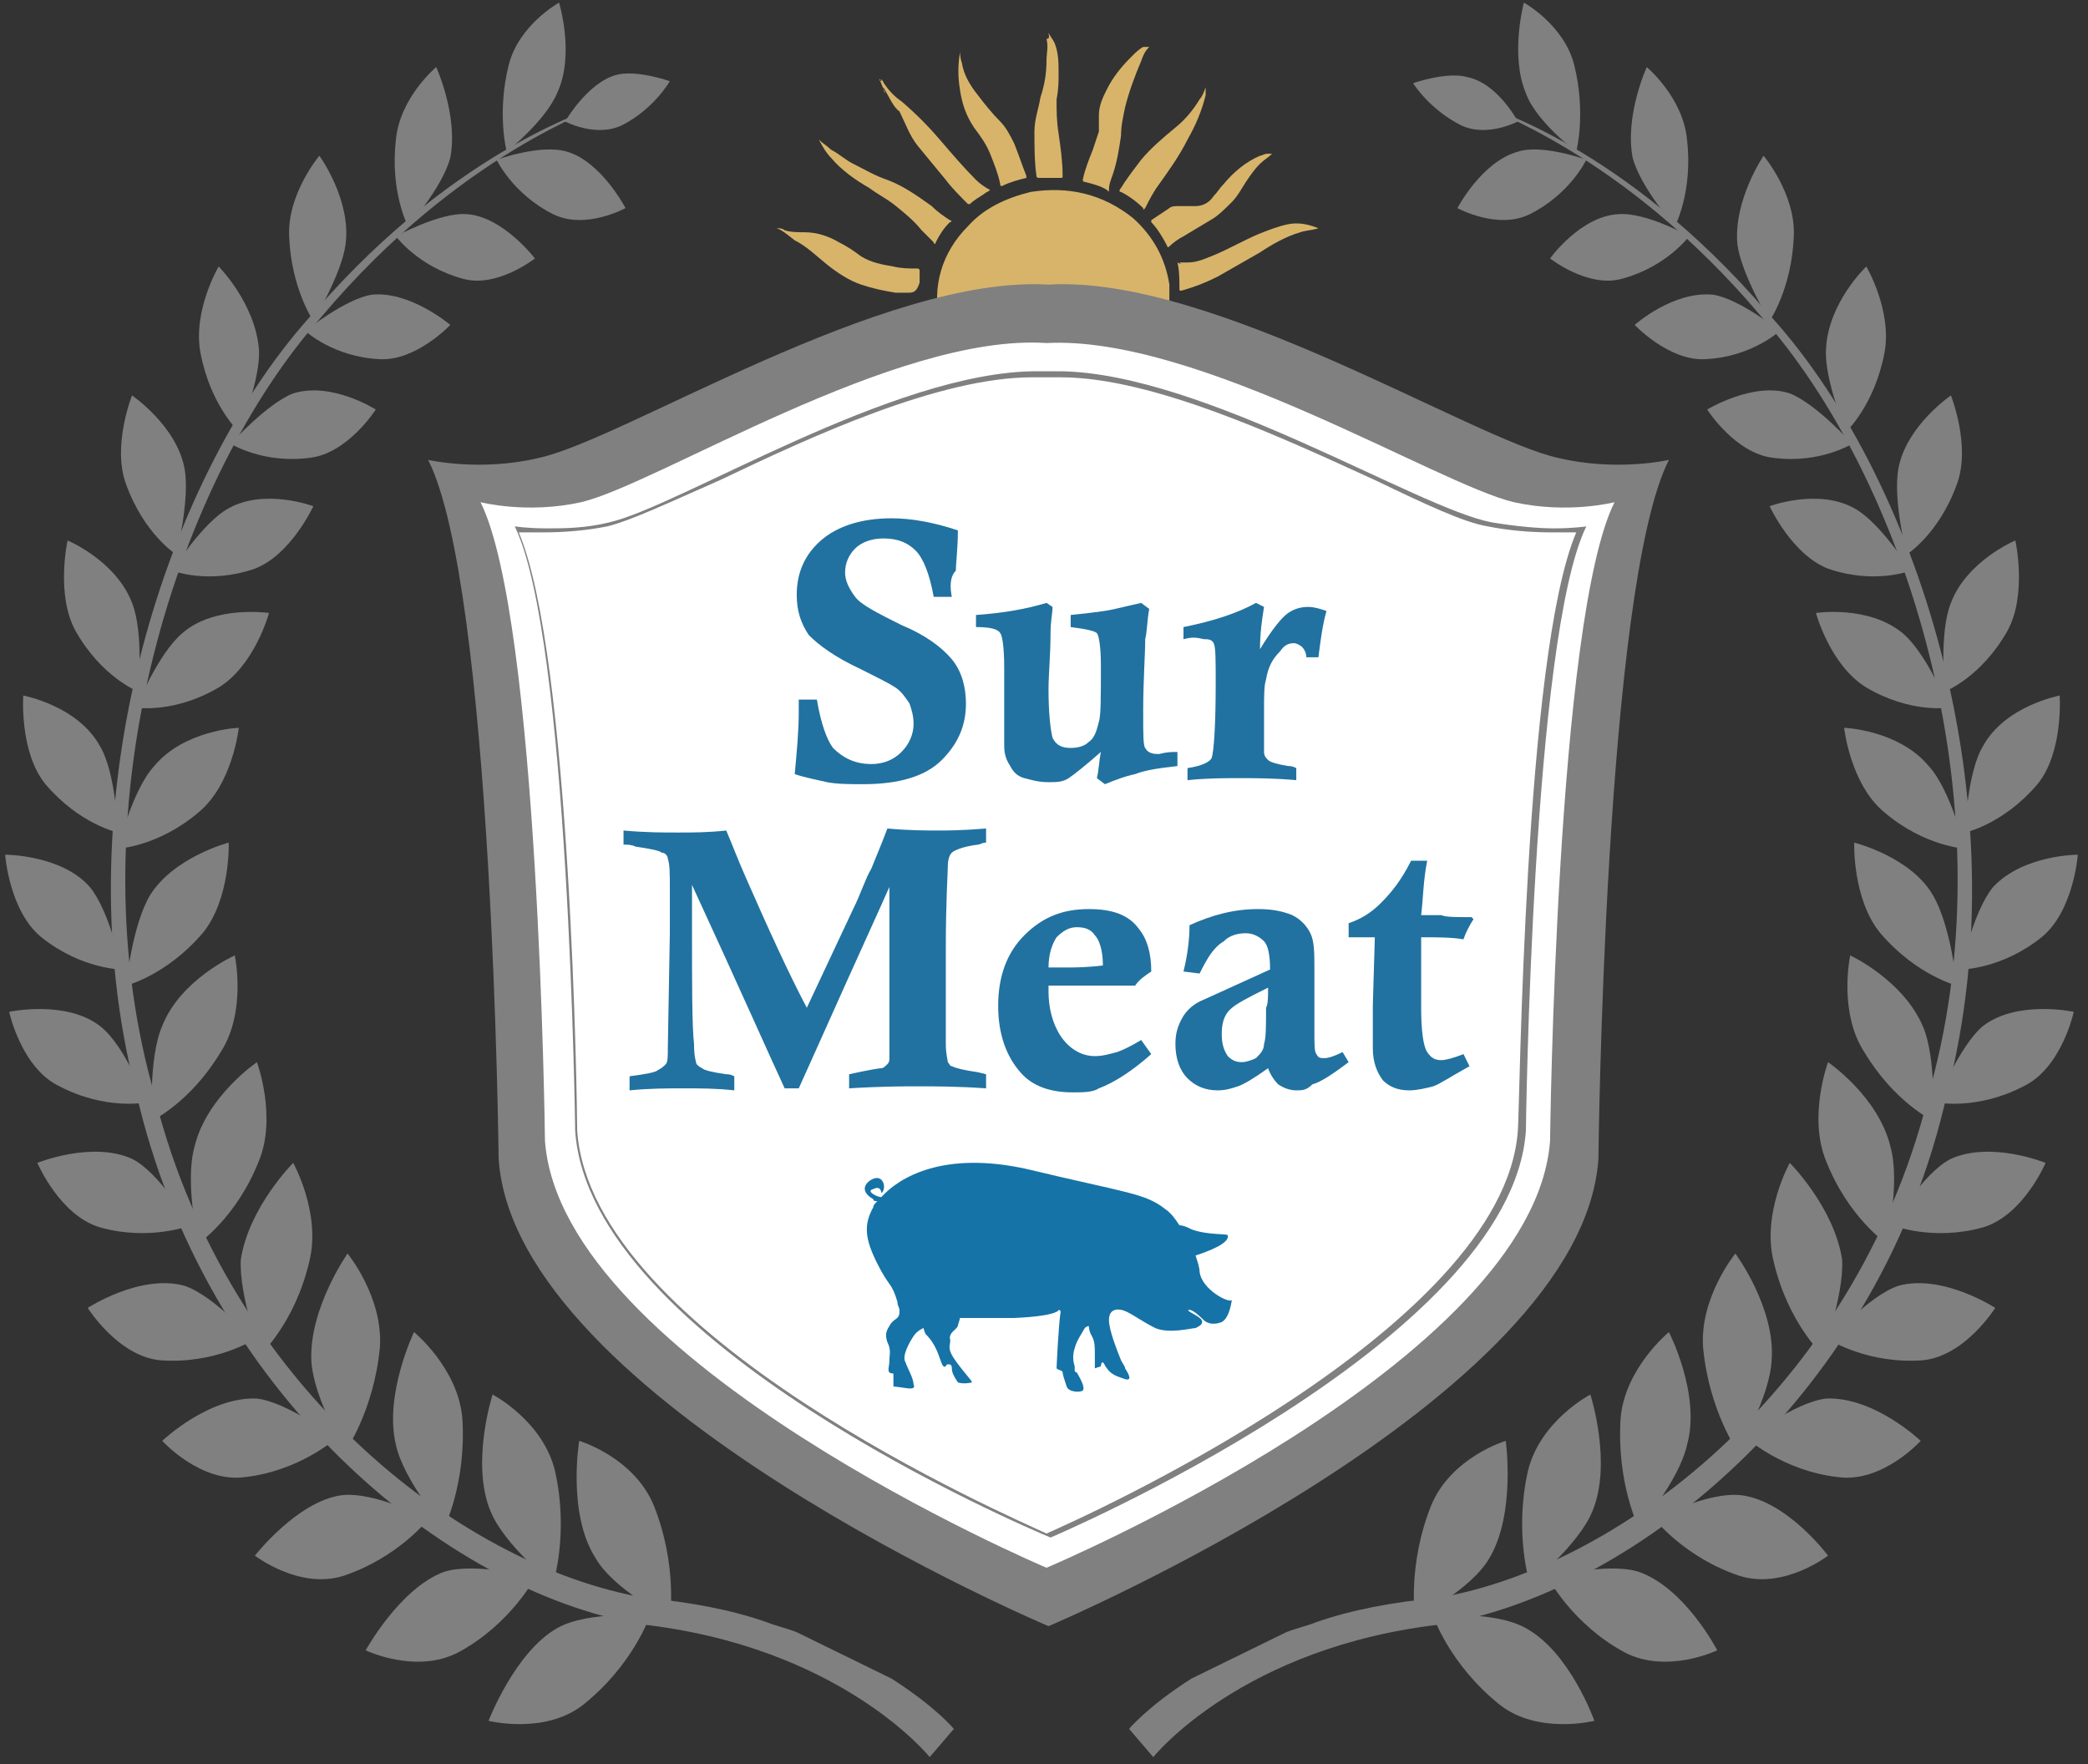 <svg width="200" height="169" viewBox="0 0 200 169" fill="none" xmlns="http://www.w3.org/2000/svg">
<rect x="0" y="0" width="200" height="169" fill="#333333" stroke="none"/>
<g clip-path="url(#clip0_650_970)">
<path d="M112.009 28.807C112.009 32.087 110.659 34.788 108.151 36.91C106.607 38.068 105.064 38.839 103.134 39.225C99.661 39.804 96.574 39.225 93.873 37.103C91.944 35.559 90.594 33.437 90.015 30.929C89.243 27.456 90.208 24.176 92.716 21.668C94.259 19.932 96.382 18.967 98.697 18.388C102.362 17.809 105.642 18.581 108.536 20.896C110.466 22.633 111.623 24.755 112.009 27.263C112.009 27.842 112.009 28.228 112.009 28.807Z" fill="#D7B46A"/>
<path d="M74.387 21.861C74.58 21.861 74.966 21.861 75.159 22.054C75.737 22.247 76.509 22.247 77.088 22.247C78.246 22.247 79.403 22.633 80.368 23.212C81.14 23.598 81.719 23.983 82.49 24.562C83.455 25.141 84.42 25.334 85.577 25.527C86.349 25.72 87.121 25.72 87.892 25.72C87.892 25.72 88.085 25.72 88.085 25.913C88.085 26.299 88.085 26.684 88.085 27.07C87.892 27.649 87.7 28.035 87.121 28.035C86.735 28.035 86.156 28.035 85.77 28.035C84.612 27.842 83.648 27.649 82.49 27.263C81.333 26.877 80.175 26.106 79.21 25.334C78.246 24.562 77.281 23.598 76.123 23.019C75.352 22.44 74.966 22.054 74.387 21.861Z" fill="#D7B46A"/>
<path d="M110.08 4.497C109.694 4.883 109.501 5.269 109.308 5.848C108.729 7.198 108.151 8.742 107.765 10.285C107.572 11.25 107.379 12.021 107.379 12.986C107.186 14.337 106.993 15.494 106.607 16.652C106.414 17.231 106.221 17.617 106.221 18.195C106.221 18.388 106.221 18.388 106.028 18.195C105.45 17.81 104.678 17.617 103.906 17.424C103.713 17.424 103.713 17.231 103.713 17.231C103.906 16.266 104.292 15.301 104.678 14.337C104.871 13.758 105.064 13.179 105.257 12.6C105.257 12.021 105.257 11.636 105.257 11.057C105.257 10.092 105.642 9.32 106.028 8.549C106.607 7.391 107.379 6.426 108.344 5.462C108.729 5.076 109.115 4.69 109.501 4.497C109.694 4.497 109.887 4.497 110.08 4.497Z" fill="#D7B46A"/>
<path d="M78.439 13.372C78.825 13.758 79.21 13.951 79.596 14.337C80.368 14.723 80.947 15.301 81.719 15.687C82.876 16.266 83.841 16.845 84.998 17.231C86.542 17.81 87.892 18.774 89.243 19.739C89.822 20.318 90.401 20.704 90.979 21.09C91.172 21.09 91.172 21.282 90.979 21.282C90.401 21.861 90.015 22.44 89.629 23.212C89.629 23.405 89.436 23.405 89.436 23.212C89.05 22.826 88.664 22.44 88.278 22.054C87.507 21.09 86.542 20.318 85.577 19.546C84.805 18.967 84.034 18.581 83.262 18.003C81.911 17.231 80.561 16.266 79.596 15.108C79.21 14.723 78.825 14.144 78.439 13.372Z" fill="#D7B46A"/>
<path d="M112.974 25.141C113.167 25.141 113.553 25.141 113.746 25.141C114.71 25.141 115.482 24.755 116.447 24.369C117.797 23.791 119.148 23.019 120.498 22.44C121.463 22.054 122.428 21.668 123.392 21.475C124.357 21.282 125.322 21.475 126.286 21.861C125.708 22.054 125.129 22.054 124.55 22.247C123.199 22.633 121.849 23.405 120.691 24.176C119.341 24.948 117.99 25.72 116.64 26.492C115.482 27.07 114.517 27.456 113.167 27.842C112.974 27.842 112.974 27.842 112.974 27.649C112.974 26.878 112.974 25.913 112.781 25.141C113.167 25.334 113.167 25.334 112.974 25.141Z" fill="#D7B46A"/>
<path d="M84.612 8.356C84.612 8.549 84.613 8.742 84.805 8.935C84.613 8.549 84.42 7.97 84.227 7.584C84.42 7.584 84.227 7.777 84.42 7.777C84.42 7.777 84.42 7.777 84.42 7.584C84.613 7.777 84.613 7.97 84.805 8.163C85.191 8.742 85.77 9.32 86.349 9.706C87.7 10.864 88.857 12.021 90.015 13.372C91.172 14.723 92.33 16.073 93.488 17.231C93.873 17.617 94.452 18.003 94.838 18.195C94.645 18.388 94.452 18.388 94.259 18.581C93.68 18.967 93.295 19.16 92.909 19.546C92.716 19.546 92.716 19.546 92.716 19.546C91.944 18.774 91.172 18.003 90.594 17.231C89.629 16.073 88.857 15.108 87.892 13.951C87.121 12.986 86.735 11.829 86.156 10.671C85.577 10.285 85.191 9.32 84.612 8.356Z" fill="#D7B46A"/>
<path d="M91.944 4.497C91.944 5.076 91.944 5.462 92.137 6.041C92.33 7.198 92.909 8.163 93.68 9.128C94.259 9.899 95.031 10.864 95.803 11.636C96.382 12.214 96.767 12.986 97.153 13.758C97.539 14.723 97.925 15.88 98.311 16.845V17.038C97.539 17.231 96.767 17.424 95.996 17.81C95.803 17.81 95.803 17.81 95.803 17.617C95.61 16.652 95.224 15.687 94.838 14.723C94.452 13.758 93.873 12.986 93.295 12.214C92.523 11.057 92.137 9.899 91.944 8.549C91.751 7.391 91.751 6.233 91.944 5.076C91.944 4.883 91.944 4.69 91.944 4.497Z" fill="#D7B46A"/>
<path d="M121.849 14.723C121.463 15.108 121.077 15.302 120.691 15.687C120.113 16.266 119.727 16.845 119.341 17.424C118.955 18.003 118.569 18.774 117.99 19.353C117.411 19.932 116.833 20.511 116.254 20.897C115.289 21.475 114.324 22.054 113.36 22.633C112.974 22.826 112.395 23.212 112.009 23.598C112.009 23.598 111.816 23.791 111.816 23.598C111.43 22.826 110.852 21.861 110.273 21.282V21.09C110.852 20.704 111.43 20.318 112.009 19.932C112.202 19.739 112.588 19.739 112.974 19.739C113.553 19.739 113.939 19.739 114.517 19.739C115.289 19.739 115.868 19.353 116.254 18.774C116.64 18.388 116.833 18.003 117.218 17.617C118.183 16.459 119.341 15.494 120.691 14.916C120.884 14.916 121.077 14.723 121.463 14.723C121.656 14.723 121.849 14.723 121.849 14.723Z" fill="#D7B46A"/>
<path d="M115.482 8.356C115.482 8.549 115.482 8.935 115.482 9.127C115.096 10.671 114.517 12.021 113.746 13.372C112.974 14.915 112.009 16.266 111.045 17.617C110.466 18.388 110.08 19.16 109.694 19.932C109.501 20.125 109.501 20.125 109.501 19.932C108.922 19.353 108.151 18.774 107.379 18.388C107.186 18.388 107.186 18.195 107.379 18.003C107.958 17.038 108.729 16.073 109.308 15.301C110.273 14.144 111.43 13.179 112.588 12.214C113.553 11.443 114.324 10.478 114.903 9.513C115.096 9.32 115.289 8.935 115.482 8.356Z" fill="#D7B46A"/>
<path d="M100.433 3.146C100.626 3.532 100.819 3.725 101.012 4.111C101.398 5.076 101.398 6.041 101.398 7.005C101.398 7.777 101.398 8.549 101.205 9.513C101.205 10.671 101.205 11.636 101.398 12.793C101.591 14.144 101.784 15.494 101.784 16.845C101.784 17.038 101.784 17.038 101.591 17.038C100.819 17.038 100.24 17.038 99.469 17.038C99.469 17.038 99.276 17.038 99.276 16.845C99.083 15.494 99.083 13.951 99.083 12.6C99.083 11.443 99.469 10.478 99.662 9.32C100.047 8.163 100.24 7.005 100.24 5.848C100.24 5.076 100.433 4.497 100.24 3.725C100.626 3.725 100.433 3.339 100.433 3.146Z" fill="#D7B46A"/>
<path d="M149.246 43.856C141.142 42.119 116.061 26.299 100.433 27.263C84.613 26.299 59.724 42.119 51.621 43.856C46.026 45.206 41.009 44.049 41.009 44.049C47.183 56.203 47.762 110.997 47.762 110.997C49.306 134.149 100.433 155.758 100.433 155.758C100.433 155.758 151.561 134.149 153.104 110.997C153.104 110.997 153.683 56.203 159.857 44.049C159.857 44.049 154.841 45.206 149.246 43.856Z" fill="#808080"/>
<path d="M145.001 48.1C137.67 46.364 114.71 32.087 100.24 32.858C85.77 31.894 63.004 46.364 55.672 48.1C50.463 49.258 46.026 48.1 46.026 48.1C51.621 59.291 52.199 109.261 52.199 109.261C53.743 130.483 100.24 150.163 100.24 150.163C100.24 150.163 146.93 130.483 148.474 109.261C148.474 109.261 149.053 59.291 154.648 48.1C154.648 48.1 150.21 49.258 145.001 48.1Z" fill="white"/>
<path d="M101.591 36.138C110.466 36.138 122.814 41.926 131.689 45.978C136.512 48.293 140.178 50.03 142.493 50.416C144.422 50.801 146.545 50.994 148.667 50.994C149.632 50.994 150.403 50.994 150.982 50.994C145.966 62.763 145.58 106.367 145.387 108.296C144.036 127.397 103.327 145.532 100.24 146.883C96.96 145.34 56.637 127.975 55.286 108.296C55.286 106.367 54.708 62.763 49.691 50.994C50.27 50.994 51.042 50.994 52.007 50.994C54.129 50.994 56.251 50.801 58.18 50.416C60.496 49.837 64.161 48.1 68.985 45.978C77.86 41.733 90.015 36.138 98.89 36.138C99.276 36.138 99.661 36.138 100.047 36.138C100.819 36.138 101.205 36.138 101.591 36.138ZM101.591 35.56C101.205 35.56 100.819 35.56 100.433 35.56C100.047 35.56 99.661 35.56 99.276 35.56C85.577 35.56 65.126 48.486 58.373 50.03C56.058 50.608 53.936 50.608 52.392 50.608C50.463 50.608 49.305 50.416 49.305 50.416C54.515 61.027 55.093 108.296 55.093 108.296C56.444 128.554 98.311 146.304 100.626 147.269C100.626 147.269 144.808 128.554 146.159 108.296C146.159 108.296 146.738 61.027 151.947 50.416C151.947 50.416 150.789 50.608 148.86 50.608C147.316 50.608 145.194 50.416 142.879 50.03C135.74 48.679 115.289 35.752 101.591 35.56Z" fill="#808080"/>
<path d="M59.724 80.899V79.549C61.846 79.742 63.583 79.742 64.933 79.742C66.284 79.742 67.827 79.742 69.564 79.549C70.142 80.899 70.721 82.443 71.493 84.179C73.615 89.002 75.544 93.247 77.281 96.527L81.718 87.073C82.49 85.53 82.876 84.179 83.455 83.214C83.841 82.25 84.419 80.899 84.998 79.356C87.121 79.549 88.857 79.549 89.822 79.549C90.594 79.549 92.137 79.549 94.452 79.356V80.706C94.066 80.706 93.873 80.899 93.68 80.899C92.137 81.092 91.365 81.478 91.172 81.671C90.979 81.864 90.786 82.25 90.786 83.022C90.786 83.6 90.594 86.301 90.594 90.932C90.594 96.72 90.594 99.807 90.594 100C90.594 100.964 90.786 101.543 90.786 101.736C90.979 101.929 90.979 102.122 91.172 102.122C91.558 102.315 92.33 102.508 93.68 102.701L94.452 102.894V104.244C91.751 104.051 89.436 104.051 88.085 104.051C86.542 104.051 84.419 104.051 81.333 104.244V102.894C83.069 102.508 84.227 102.315 84.419 102.315C84.612 102.315 84.805 102.122 84.998 101.929C85.191 101.736 85.191 101.543 85.191 101.35C85.191 101.157 85.191 99.807 85.191 97.877C85.191 93.247 85.191 89.774 85.191 87.266C85.191 87.073 85.191 86.301 85.191 84.951C84.612 86.301 82.297 91.318 78.246 100.386L76.509 104.244H75.159C73.808 101.35 70.914 94.79 66.284 84.758C66.284 86.301 66.284 87.652 66.284 88.617C66.284 94.405 66.284 98.263 66.477 100C66.477 101.157 66.669 101.736 66.669 101.736C66.669 101.929 66.862 102.122 67.248 102.315C67.441 102.508 68.213 102.701 69.564 102.894C69.757 102.894 69.949 102.894 70.335 103.087V104.437C68.599 104.244 67.055 104.244 65.512 104.244C63.968 104.244 62.232 104.244 60.303 104.437V103.087C61.846 102.894 62.811 102.701 63.004 102.508C63.39 102.315 63.583 102.122 63.776 101.929C63.968 101.736 63.968 101.157 63.968 100.386L64.161 89.388C64.161 87.459 64.161 86.108 64.161 85.144C64.161 83.6 64.161 82.829 63.968 82.25C63.968 82.057 63.776 81.671 63.39 81.671C63.197 81.478 62.232 81.285 60.882 81.092C60.496 80.899 60.11 80.899 59.724 80.899Z" fill="#2172A0"/>
<path d="M109.308 99.614L110.273 100.965C108.537 102.508 106.8 103.666 105.257 104.244C104.678 104.63 103.713 104.63 102.748 104.63C100.626 104.63 98.89 104.052 97.732 102.701C96.382 101.157 95.61 99.035 95.61 96.334C95.61 93.633 96.382 91.318 98.118 89.581C99.854 87.845 101.784 87.073 104.292 87.073C106.607 87.073 108.151 87.652 109.115 89.003C109.887 89.967 110.273 91.318 110.273 93.054C109.694 93.44 109.115 93.826 108.729 94.405C107.572 94.405 106.221 94.405 105.064 94.405C103.327 94.405 101.977 94.405 100.433 94.405C100.433 94.598 100.433 94.791 100.433 94.984C100.433 96.527 100.819 98.07 101.591 99.228C102.363 100.386 103.52 101.157 104.871 101.157C105.642 101.157 106.221 100.965 106.993 100.772C107.572 100.579 108.344 100.193 109.308 99.614ZM100.433 92.668C101.012 92.668 101.591 92.668 101.977 92.668C102.941 92.668 104.099 92.668 105.642 92.475C105.642 90.932 105.257 89.967 104.871 89.581C104.485 89.003 103.906 88.81 103.134 88.81C102.363 88.81 101.784 89.195 101.205 89.774C100.819 90.353 100.433 91.318 100.433 92.668Z" fill="#2172A0"/>
<path d="M114.903 93.247L113.36 93.054C113.746 91.511 113.939 89.967 113.939 88.617C116.061 87.652 118.183 87.073 120.498 87.073C121.849 87.073 122.814 87.266 123.778 87.652C124.55 88.038 125.129 88.617 125.515 89.388C125.901 90.16 125.901 91.318 125.901 92.861V98.842C125.901 100 125.901 100.772 126.094 100.965C126.287 101.35 126.479 101.35 126.865 101.35C127.251 101.35 127.83 101.157 128.602 100.772L129.181 101.736C127.637 102.894 126.479 103.666 125.708 103.859C125.129 104.437 124.743 104.437 124.164 104.437C123.585 104.437 123.007 104.244 122.428 103.859C122.042 103.473 121.656 102.894 121.463 102.315C120.113 103.28 119.148 103.859 118.569 104.052C117.99 104.244 117.412 104.437 116.64 104.437C115.482 104.437 114.517 104.052 113.746 103.28C112.974 102.508 112.588 101.35 112.588 100C112.588 99.035 112.781 98.263 113.36 97.299C113.746 96.72 114.325 96.141 115.289 95.755L121.656 92.861C121.656 91.511 121.463 90.546 121.077 90.16C120.691 89.774 120.113 89.388 119.341 89.388C118.569 89.388 117.797 89.581 117.219 90.16C116.254 90.739 115.675 91.704 114.903 93.247ZM121.463 94.598C119.534 95.562 118.376 96.141 117.797 96.72C117.219 97.299 117.026 98.07 117.026 99.035C117.026 100 117.219 100.579 117.604 101.157C117.99 101.543 118.376 101.736 118.955 101.736C119.341 101.736 119.92 101.543 120.306 101.35C120.691 100.965 121.077 100.579 121.077 100C121.27 99.421 121.27 98.263 121.27 96.527C121.463 96.141 121.463 95.562 121.463 94.598Z" fill="#2172A0"/>
<path d="M140.949 87.845L141.142 88.038C140.757 88.617 140.371 89.388 140.178 89.967C139.02 89.774 137.67 89.774 136.126 89.774V91.896V94.212V96.527C136.126 98.649 136.319 100.193 136.705 100.771C137.091 101.35 137.477 101.543 138.055 101.543C138.441 101.543 139.213 101.35 140.178 100.964L140.757 102.122C139.02 103.087 137.863 103.858 137.284 104.051C136.512 104.244 135.74 104.437 134.968 104.437C133.811 104.437 133.039 104.051 132.46 103.473C131.882 102.701 131.496 101.736 131.496 100.386V96.334L131.689 89.774H130.338C130.145 89.774 129.759 89.774 129.18 89.774V88.424C130.338 88.038 131.303 87.459 132.267 86.494C133.232 85.53 134.197 84.372 135.161 82.443H136.705C136.319 84.372 136.319 86.108 136.126 87.652C137.091 87.652 137.67 87.652 138.055 87.652C138.441 87.845 139.406 87.845 140.949 87.845Z" fill="#2172A0"/>
<path d="M91.172 57.168H89.436C89.05 55.046 88.471 53.502 87.7 52.731C86.928 51.959 85.963 51.573 84.612 51.573C83.455 51.573 82.49 51.959 81.912 52.538C81.333 53.117 80.947 53.888 80.947 54.853C80.947 55.625 81.333 56.397 81.912 57.168C82.49 57.94 84.034 58.712 86.349 59.869C88.664 60.834 90.208 61.992 91.172 63.149C92.137 64.307 92.523 65.85 92.523 67.394C92.523 69.516 91.751 71.252 90.208 72.796C88.664 74.34 86.156 75.111 82.683 75.111C81.526 75.111 80.175 75.111 79.21 74.918C78.439 74.725 77.281 74.532 76.123 74.147C76.316 72.024 76.509 70.095 76.509 68.166V67.008H78.246C78.632 69.323 79.21 70.867 79.789 71.638C80.754 72.603 81.912 73.182 83.455 73.182C84.612 73.182 85.577 72.796 86.349 72.024C87.121 71.252 87.507 70.288 87.507 69.323C87.507 68.551 87.314 67.973 87.121 67.394C86.735 66.815 86.349 66.236 85.77 65.85C85.191 65.465 84.034 64.886 82.49 64.114C79.982 62.956 78.439 61.799 77.474 60.834C76.702 59.676 76.316 58.519 76.316 56.975C76.316 54.853 77.088 53.117 78.632 51.766C80.175 50.416 82.49 49.644 85.384 49.644C87.314 49.644 89.436 50.03 91.751 50.801C91.751 52.538 91.558 53.888 91.558 54.66C90.979 55.239 90.979 56.204 91.172 57.168Z" fill="#2172A0"/>
<path d="M112.781 72.024V73.375C111.045 73.568 109.694 73.761 108.729 74.147C107.765 74.34 106.8 74.725 105.835 75.111L105.064 74.532C105.257 73.761 105.257 72.989 105.45 72.024C103.906 73.375 102.941 74.147 102.363 74.532C101.784 74.918 101.205 74.918 100.433 74.918C99.469 74.918 98.89 74.725 98.118 74.532C97.346 74.34 96.96 73.761 96.767 73.375C96.382 72.796 96.189 72.217 96.189 71.445C96.189 70.867 96.189 69.709 96.189 67.394V63.921C96.189 61.992 95.996 60.834 95.803 60.641C95.61 60.255 94.838 60.062 93.487 60.062V58.905C96.189 58.712 98.311 58.326 100.24 57.747L100.819 58.133C100.819 58.712 100.626 59.483 100.626 60.641C100.626 62.763 100.433 64.5 100.433 66.043C100.433 68.359 100.626 69.902 100.819 70.674C101.205 71.445 101.784 71.638 102.555 71.638C103.327 71.638 103.906 71.445 104.292 71.06C104.871 70.674 105.064 69.902 105.257 69.13C105.45 68.551 105.45 66.815 105.45 63.728C105.45 61.992 105.257 60.834 105.064 60.641C104.871 60.448 104.099 60.255 102.555 60.062V58.905C104.485 58.712 106.028 58.519 106.8 58.326C107.572 58.133 108.536 57.94 109.308 57.747L110.08 58.326C109.887 59.291 109.887 60.448 109.694 61.22C109.694 62.763 109.501 65.079 109.501 68.166C109.501 70.288 109.501 71.445 109.694 71.638C109.887 72.024 110.273 72.217 110.852 72.217H111.045C111.816 72.024 112.202 72.024 112.781 72.024Z" fill="#2172A0"/>
<path d="M113.36 61.22V60.062C116.254 59.483 118.569 58.712 120.306 57.747L121.077 58.133C120.884 59.291 120.691 60.641 120.691 62.185C121.849 60.255 122.814 59.098 123.392 58.712C123.971 58.326 124.55 58.133 125.322 58.133C125.901 58.133 126.479 58.326 127.058 58.519C126.672 59.869 126.479 61.413 126.286 62.956H125.129C125.129 62.57 124.936 62.185 124.743 61.992C124.55 61.799 124.164 61.606 123.971 61.606C123.392 61.606 123.007 61.799 122.621 62.377C121.849 63.149 121.463 63.921 121.27 65.079C121.077 65.657 121.077 66.622 121.077 67.973C121.077 70.288 121.077 71.638 121.077 72.024C121.077 72.41 121.27 72.603 121.463 72.796C121.656 72.989 122.235 73.182 123.392 73.375C123.585 73.375 123.778 73.375 124.164 73.568V74.725C122.042 74.532 120.113 74.532 118.762 74.532C117.219 74.532 115.675 74.532 113.746 74.725V73.568C115.096 73.375 115.868 72.989 116.061 72.603C116.254 72.024 116.447 69.709 116.447 65.465C116.447 63.149 116.447 61.992 116.254 61.606C116.061 61.22 115.675 61.22 115.289 61.22C114.517 61.027 114.132 61.027 113.36 61.22Z" fill="#2172A0"/>
<path d="M110.466 168.299C110.466 168.299 118.955 157.687 138.248 155.565C156.963 152.285 180.115 133.377 186.482 104.823C193.814 76.462 183.395 45.206 169.311 29.964C155.42 13.758 142.107 10.285 142.3 10.092C141.914 10.478 155.227 14.337 168.732 30.35C182.431 45.785 192.463 76.655 184.939 104.051C178.379 132.027 155.806 149.97 137.67 153.057C133.425 153.443 129.373 154.214 126.094 155.372C125.129 155.758 124.164 155.951 123.2 156.337L114.132 160.774C109.887 163.475 108.151 165.598 108.151 165.598L110.466 168.299Z" fill="#808080"/>
<path d="M144.229 138.008C144.229 138.008 139.02 139.552 137.091 144.182C134.776 149.97 135.547 154.986 135.547 154.986C135.547 154.986 140.949 152.285 142.686 149.198C145.194 144.954 144.229 138.008 144.229 138.008Z" fill="#808080"/>
<path d="M152.718 164.826C152.718 164.826 147.316 166.176 143.651 163.282C138.827 159.424 137.284 154.793 137.284 154.793C137.284 154.793 143.072 154.214 146.159 155.951C150.403 158.266 152.718 164.826 152.718 164.826Z" fill="#808080"/>
<path d="M152.333 133.571C152.333 133.571 147.509 136.079 146.352 140.902C145.001 146.883 146.545 151.706 146.545 151.706C146.545 151.706 151.175 148.041 152.526 144.761C154.455 140.13 152.333 133.571 152.333 133.571Z" fill="#808080"/>
<path d="M164.488 158.073C164.488 158.073 159.664 160.388 155.613 158.266C150.596 155.565 148.281 151.127 148.281 151.127C148.281 151.127 153.876 149.584 156.963 150.549C161.401 152.092 164.488 158.073 164.488 158.073Z" fill="#808080"/>
<path d="M159.857 127.589C159.857 127.589 155.613 131.062 155.227 135.886C154.841 142.059 156.963 146.304 156.963 146.304C156.963 146.304 160.822 141.867 161.594 138.394C162.944 133.57 159.857 127.589 159.857 127.589Z" fill="#808080"/>
<path d="M175.099 149.005C175.099 149.005 170.854 152.285 166.61 150.935C161.401 149.198 158.507 145.532 158.507 145.532C158.507 145.532 163.523 142.831 166.803 143.217C171.24 143.796 175.099 149.005 175.099 149.005Z" fill="#808080"/>
<path d="M166.224 120.065C166.224 120.065 162.751 124.31 163.137 129.133C163.716 135.114 166.417 138.973 166.417 138.973C166.417 138.973 169.504 133.956 169.697 130.29C170.083 125.274 166.224 120.065 166.224 120.065Z" fill="#808080"/>
<path d="M183.974 138.008C183.974 138.008 180.308 142.06 176.064 141.481C170.854 140.902 167.382 137.815 167.382 137.815C167.382 137.815 171.819 134.342 174.906 133.956C179.536 133.763 183.974 138.008 183.974 138.008Z" fill="#808080"/>
<path d="M171.433 111.383C171.433 111.383 168.732 116.206 169.89 120.837C171.24 126.625 174.52 129.712 174.52 129.712C174.52 129.712 176.642 124.117 176.449 120.644C175.678 115.627 171.433 111.383 171.433 111.383Z" fill="#808080"/>
<path d="M191.113 125.274C191.113 125.274 188.219 129.905 184.167 130.291C178.958 130.676 175.292 128.361 175.292 128.361C175.292 128.361 178.958 124.117 181.852 123.152C186.096 121.994 191.113 125.274 191.113 125.274Z" fill="#808080"/>
<path d="M175.099 101.736C175.099 101.736 173.17 106.945 174.906 111.19C177.028 116.592 180.694 119.1 180.694 119.1C180.694 119.1 182.045 113.312 181.08 109.839C179.922 105.016 175.099 101.736 175.099 101.736Z" fill="#808080"/>
<path d="M195.936 111.383C195.936 111.383 193.814 116.399 189.955 117.557C185.132 118.907 181.273 117.364 181.273 117.364C181.273 117.364 184.167 112.348 186.868 110.997C190.727 109.261 195.936 111.383 195.936 111.383Z" fill="#808080"/>
<path d="M177.221 91.511C177.221 91.511 176.064 96.913 178.572 100.772C181.466 105.595 185.132 107.331 185.132 107.331C185.132 107.331 185.517 101.35 184.167 98.263C182.238 93.826 177.221 91.511 177.221 91.511Z" fill="#808080"/>
<path d="M198.637 96.913C198.637 96.913 197.479 102.315 193.814 104.051C189.376 106.367 185.517 105.595 185.517 105.595C185.517 105.595 187.64 100.193 189.955 98.263C193.235 95.755 198.637 96.913 198.637 96.913Z" fill="#808080"/>
<path d="M177.607 80.706C177.607 80.706 177.414 86.109 180.115 89.388C183.588 93.44 187.447 94.405 187.447 94.405C187.447 94.405 186.868 88.617 185.132 85.723C183.009 82.057 177.607 80.706 177.607 80.706Z" fill="#808080"/>
<path d="M199.023 81.864C199.023 81.864 198.637 87.266 195.55 89.774C191.691 92.861 187.833 92.861 187.833 92.861C187.833 92.861 188.99 87.266 190.92 84.951C193.814 81.864 199.023 81.864 199.023 81.864Z" fill="#808080"/>
<path d="M176.642 69.709C176.642 69.709 177.221 75.111 180.501 77.812C184.36 81.092 188.219 81.285 188.219 81.285C188.219 81.285 186.868 75.69 184.746 73.375C181.852 69.902 176.642 69.709 176.642 69.709Z" fill="#808080"/>
<path d="M197.286 66.622C197.286 66.622 197.672 72.024 195.164 75.111C191.884 78.97 188.219 79.742 188.219 79.742C188.219 79.742 188.411 73.954 189.955 71.445C192.077 67.587 197.286 66.622 197.286 66.622Z" fill="#808080"/>
<path d="M173.941 58.712C173.941 58.712 175.292 63.728 178.765 65.85C183.009 68.358 186.675 67.78 186.675 67.78C186.675 67.78 184.553 62.57 182.238 60.641C178.958 57.94 173.941 58.712 173.941 58.712Z" fill="#808080"/>
<path d="M193.042 51.766C193.042 51.766 194.2 56.975 192.27 60.448C189.762 64.886 186.289 66.236 186.289 66.236C186.289 66.236 185.71 60.641 186.868 57.747C188.412 53.696 193.042 51.766 193.042 51.766Z" fill="#808080"/>
<path d="M169.504 48.486C169.504 48.486 171.626 53.117 175.099 54.467C179.537 56.011 183.009 54.66 183.009 54.66C183.009 54.66 180.115 50.03 177.607 48.679C174.134 46.75 169.504 48.486 169.504 48.486Z" fill="#808080"/>
<path d="M186.868 37.875C186.868 37.875 188.797 42.698 187.447 46.364C185.71 51.187 182.623 53.117 182.623 53.117C182.623 53.117 181.273 47.714 181.852 44.82C182.623 40.769 186.868 37.875 186.868 37.875Z" fill="#808080"/>
<path d="M163.523 39.225C163.523 39.225 166.224 43.47 169.89 43.856C174.327 44.434 177.414 42.505 177.414 42.505C177.414 42.505 173.941 38.646 171.433 37.682C167.96 36.524 163.523 39.225 163.523 39.225Z" fill="#808080"/>
<path d="M178.765 25.527C178.765 25.527 181.273 29.771 180.501 33.823C179.537 38.839 176.835 41.347 176.835 41.347C176.835 41.347 174.713 36.331 174.906 33.437C175.099 29 178.765 25.527 178.765 25.527Z" fill="#808080"/>
<path d="M156.577 31.122C156.577 31.122 159.857 34.595 163.33 34.402C167.767 34.209 170.469 31.701 170.469 31.701C170.469 31.701 166.61 28.614 164.102 28.228C160.243 27.842 156.577 31.122 156.577 31.122Z" fill="#808080"/>
<path d="M168.925 14.915C168.925 14.915 172.012 18.581 171.819 22.633C171.626 27.649 169.504 30.736 169.504 30.736C169.504 30.736 166.803 26.299 166.417 23.405C166.031 19.16 168.925 14.915 168.925 14.915Z" fill="#808080"/>
<path d="M148.474 24.755C148.474 24.755 152.14 27.649 155.42 26.685C159.664 25.527 161.787 22.633 161.787 22.633C161.787 22.633 157.735 20.318 155.034 20.511C151.368 20.704 148.474 24.755 148.474 24.755Z" fill="#808080"/>
<path d="M157.735 6.426C157.735 6.426 161.208 9.32 161.594 13.372C162.172 18.388 160.436 21.668 160.436 21.668C160.436 21.668 157.156 18.002 156.384 15.108C155.613 11.057 157.735 6.426 157.735 6.426Z" fill="#808080"/>
<path d="M139.599 19.932C139.599 19.932 143.458 22.054 146.545 20.511C150.403 18.581 151.947 15.301 151.947 15.301C151.947 15.301 147.702 13.758 145.387 14.53C141.914 15.494 139.599 19.932 139.599 19.932Z" fill="#808080"/>
<path d="M145.966 0.252C145.966 0.252 149.825 2.375 150.789 6.233C151.947 10.864 150.982 14.53 150.982 14.53C150.982 14.53 147.123 11.636 146.159 8.935C144.615 5.269 145.966 0.252 145.966 0.252Z" fill="#808080"/>
<path d="M145.387 11.636C145.387 11.636 142.493 13.179 139.985 12.021C136.898 10.478 135.354 7.97 135.354 7.97C135.354 7.97 138.634 6.812 140.564 7.391C143.458 7.97 145.387 11.636 145.387 11.636Z" fill="#808080"/>
<path d="M89.05 168.299C89.05 168.299 80.561 157.687 61.267 155.565C42.553 152.285 19.593 133.377 13.034 104.63C5.702 76.269 16.121 45.013 30.205 29.771C44.096 13.758 57.602 10.285 57.216 10.092C57.602 10.478 44.289 14.337 30.784 30.35C17.085 45.785 7.053 76.655 14.577 104.051C21.137 132.027 43.71 149.97 61.846 153.057C66.091 153.443 70.142 154.214 73.422 155.372C74.387 155.758 75.352 155.951 76.316 156.337L85.384 160.774C89.629 163.475 91.365 165.598 91.365 165.598L89.05 168.299Z" fill="#808080"/>
<path d="M55.479 138.008C55.479 138.008 60.689 139.552 62.618 144.182C64.933 149.97 64.161 154.986 64.161 154.986C64.161 154.986 58.759 152.285 57.023 149.198C54.322 144.954 55.479 138.008 55.479 138.008Z" fill="#808080"/>
<path d="M46.797 164.826C46.797 164.826 52.199 166.176 55.865 163.282C60.689 159.424 62.232 154.793 62.232 154.793C62.232 154.793 56.444 154.214 53.357 155.951C49.305 158.266 46.797 164.826 46.797 164.826Z" fill="#808080"/>
<path d="M47.183 133.571C47.183 133.571 52.007 136.079 53.164 140.902C54.515 146.883 52.971 151.706 52.971 151.706C52.971 151.706 48.341 148.041 46.99 144.761C45.061 140.13 47.183 133.571 47.183 133.571Z" fill="#808080"/>
<path d="M35.028 158.073C35.028 158.073 39.852 160.388 43.903 158.266C48.92 155.565 51.235 151.127 51.235 151.127C51.235 151.127 45.64 149.584 42.553 150.549C38.308 152.092 35.028 158.073 35.028 158.073Z" fill="#808080"/>
<path d="M39.659 127.589C39.659 127.589 43.903 131.062 44.289 135.886C44.675 142.059 42.553 146.304 42.553 146.304C42.553 146.304 38.694 141.867 37.922 138.394C36.765 133.57 39.659 127.589 39.659 127.589Z" fill="#808080"/>
<path d="M24.417 149.005C24.417 149.005 28.661 152.285 32.906 150.935C38.115 149.198 41.009 145.532 41.009 145.532C41.009 145.532 35.993 142.831 32.713 143.217C28.468 143.796 24.417 149.005 24.417 149.005Z" fill="#808080"/>
<path d="M33.292 120.065C33.292 120.065 36.765 124.31 36.379 129.133C35.8 135.114 33.099 138.973 33.099 138.973C33.099 138.973 30.012 133.956 29.819 130.29C29.626 125.274 33.292 120.065 33.292 120.065Z" fill="#808080"/>
<path d="M15.542 138.008C15.542 138.008 19.208 142.06 23.452 141.481C28.661 140.902 32.134 137.815 32.134 137.815C32.134 137.815 27.697 134.342 24.61 133.956C19.979 133.763 15.542 138.008 15.542 138.008Z" fill="#808080"/>
<path d="M28.083 111.383C28.083 111.383 30.784 116.206 29.626 120.837C28.276 126.625 24.996 129.712 24.996 129.712C24.996 129.712 22.873 124.117 23.066 120.644C23.838 115.627 28.083 111.383 28.083 111.383Z" fill="#808080"/>
<path d="M8.403 125.274C8.403 125.274 11.297 129.905 15.349 130.291C20.558 130.676 24.224 128.361 24.224 128.361C24.224 128.361 20.558 124.117 17.664 123.152C13.419 121.994 8.403 125.274 8.403 125.274Z" fill="#808080"/>
<path d="M24.61 101.736C24.61 101.736 26.539 106.945 24.803 111.19C22.68 116.592 19.015 119.1 19.015 119.1C19.015 119.1 17.664 113.312 18.629 109.839C19.786 105.016 24.61 101.736 24.61 101.736Z" fill="#808080"/>
<path d="M3.58 111.383C3.58 111.383 5.702 116.399 9.561 117.557C14.384 118.907 18.243 117.364 18.243 117.364C18.243 117.364 15.349 112.348 12.648 110.997C8.789 109.261 3.58 111.383 3.58 111.383Z" fill="#808080"/>
<path d="M22.488 91.511C22.488 91.511 23.645 96.913 21.137 100.772C18.243 105.595 14.577 107.331 14.577 107.331C14.577 107.331 14.191 101.35 15.542 98.263C17.278 93.826 22.488 91.511 22.488 91.511Z" fill="#808080"/>
<path d="M0.879 96.913C0.879 96.913 2.036 102.315 5.702 104.051C10.14 106.367 13.998 105.595 13.998 105.595C13.998 105.595 12.069 100.193 9.561 98.263C6.281 95.755 0.879 96.913 0.879 96.913Z" fill="#808080"/>
<path d="M21.909 80.706C21.909 80.706 22.102 86.109 19.401 89.388C15.928 93.44 12.069 94.405 12.069 94.405C12.069 94.405 12.648 88.617 14.384 85.723C16.699 82.057 21.909 80.706 21.909 80.706Z" fill="#808080"/>
<path d="M0.493 81.864C0.493 81.864 0.879 87.266 3.966 89.774C7.824 92.861 11.683 92.861 11.683 92.861C11.683 92.861 10.525 87.266 8.596 84.951C5.895 81.864 0.493 81.864 0.493 81.864Z" fill="#808080"/>
<path d="M22.873 69.709C22.873 69.709 22.294 75.111 19.015 77.812C15.156 81.092 11.297 81.285 11.297 81.285C11.297 81.285 12.648 75.69 14.77 73.375C17.664 69.902 22.873 69.709 22.873 69.709Z" fill="#808080"/>
<path d="M2.229 66.622C2.229 66.622 1.843 72.024 4.352 75.111C7.632 78.97 11.297 79.742 11.297 79.742C11.297 79.742 11.104 73.954 9.561 71.445C7.439 67.587 2.229 66.622 2.229 66.622Z" fill="#808080"/>
<path d="M25.767 58.712C25.767 58.712 24.417 63.728 20.944 65.85C16.7 68.358 13.034 67.78 13.034 67.78C13.034 67.78 15.156 62.57 17.471 60.641C20.558 57.94 25.767 58.712 25.767 58.712Z" fill="#808080"/>
<path d="M6.474 51.766C6.474 51.766 5.316 56.975 7.246 60.448C9.754 64.886 13.227 66.236 13.227 66.236C13.227 66.236 13.806 60.641 12.648 57.747C11.104 53.696 6.474 51.766 6.474 51.766Z" fill="#808080"/>
<path d="M30.012 48.486C30.012 48.486 27.89 53.117 24.417 54.467C19.979 56.011 16.506 54.66 16.506 54.66C16.506 54.66 19.401 50.03 21.909 48.679C25.381 46.75 30.012 48.486 30.012 48.486Z" fill="#808080"/>
<path d="M12.648 37.875C12.648 37.875 10.719 42.698 12.069 46.364C13.806 51.187 16.892 53.117 16.892 53.117C16.892 53.117 18.243 47.714 17.664 44.82C16.892 40.769 12.648 37.875 12.648 37.875Z" fill="#808080"/>
<path d="M35.993 39.225C35.993 39.225 33.292 43.47 29.626 43.856C25.189 44.434 22.102 42.505 22.102 42.505C22.102 42.505 25.575 38.646 28.083 37.682C31.748 36.524 35.993 39.225 35.993 39.225Z" fill="#808080"/>
<path d="M20.944 25.527C20.944 25.527 18.436 29.771 19.207 33.823C20.172 38.839 22.873 41.347 22.873 41.347C22.873 41.347 24.996 36.331 24.803 33.437C24.417 29 20.944 25.527 20.944 25.527Z" fill="#808080"/>
<path d="M43.132 31.122C43.132 31.122 39.852 34.595 36.379 34.402C31.941 34.209 29.24 31.701 29.24 31.701C29.24 31.701 33.099 28.614 35.607 28.228C39.273 27.842 43.132 31.122 43.132 31.122Z" fill="#808080"/>
<path d="M30.591 14.915C30.591 14.915 27.504 18.581 27.697 22.633C27.89 27.649 30.012 30.736 30.012 30.736C30.012 30.736 32.713 26.299 33.099 23.405C33.678 19.16 30.591 14.915 30.591 14.915Z" fill="#808080"/>
<path d="M51.235 24.755C51.235 24.755 47.569 27.649 44.289 26.685C40.044 25.527 37.922 22.633 37.922 22.633C37.922 22.633 42.167 20.318 44.675 20.511C48.148 20.704 51.235 24.755 51.235 24.755Z" fill="#808080"/>
<path d="M41.781 6.426C41.781 6.426 38.308 9.32 37.922 13.372C37.343 18.388 39.08 21.668 39.08 21.668C39.08 21.668 42.36 18.002 43.132 15.108C43.903 11.057 41.781 6.426 41.781 6.426Z" fill="#808080"/>
<path d="M59.917 19.932C59.917 19.932 56.058 22.054 52.971 20.511C49.113 18.581 47.569 15.301 47.569 15.301C47.569 15.301 51.814 13.758 54.322 14.53C57.602 15.494 59.917 19.932 59.917 19.932Z" fill="#808080"/>
<path d="M53.55 0.252C53.55 0.252 49.691 2.375 48.727 6.233C47.569 10.864 48.534 14.53 48.534 14.53C48.534 14.53 52.199 11.636 53.357 8.935C55.093 5.269 53.55 0.252 53.55 0.252Z" fill="#808080"/>
<path d="M54.129 11.636C54.129 11.636 57.023 13.179 59.531 12.022C62.618 10.478 64.161 7.777 64.161 7.777C64.161 7.777 60.882 6.619 58.952 7.198C56.251 7.97 54.129 11.636 54.129 11.636Z" fill="#808080"/>
<path d="M84.034 115.049C83.841 115.049 83.648 115.049 83.648 114.856C83.648 114.856 82.104 114.084 83.262 113.119C84.612 112.155 84.998 113.891 84.419 114.277C84.419 114.277 84.419 113.505 83.648 113.891C82.876 114.084 84.034 114.663 84.419 114.663C86.156 112.733 90.4 110.225 98.311 111.962C107.958 114.277 109.694 114.277 111.623 115.82C112.202 116.206 112.588 116.785 112.974 117.364C113.36 117.364 113.746 117.557 114.132 117.75C115.675 118.329 117.604 118.136 117.604 118.329C117.797 119.1 115.675 119.872 114.517 120.258C114.71 120.837 114.903 121.416 114.903 121.801C115.096 123.538 117.797 124.888 117.99 124.503C117.99 124.503 117.797 126.239 117.026 126.625C116.061 127.011 115.482 126.625 115.289 126.432C115.096 126.239 114.324 125.467 113.939 125.467C113.36 125.467 114.903 126.046 115.096 126.432C115.289 126.818 114.903 127.011 114.517 127.204C114.132 127.204 112.009 127.782 110.659 127.204C109.501 126.625 108.729 126.046 107.958 125.66C107.186 125.274 106.221 125.274 106.221 126.432C106.221 127.397 106.993 129.326 107.379 130.291C107.572 130.676 107.765 130.869 107.765 131.062C108.151 131.641 108.536 132.413 107.572 132.027C106.993 131.834 106.414 131.641 106.028 131.062C105.835 130.869 105.835 130.676 105.642 130.483C105.449 130.483 105.449 130.869 105.449 130.869L104.871 131.062C104.871 131.062 104.871 130.676 104.871 129.519C104.871 128.361 104.678 128.168 104.485 127.782C104.292 127.397 104.292 127.011 104.292 127.011C104.292 127.011 104.099 127.011 103.906 127.204C103.713 127.589 103.134 128.361 102.941 129.133C102.748 129.712 102.748 130.291 102.941 130.869C102.941 131.062 102.941 131.062 102.941 131.255C102.941 131.255 102.941 131.448 103.134 131.448C103.713 132.413 103.906 132.992 103.713 133.185C103.52 133.378 102.362 133.378 102.17 132.799C101.977 132.22 101.784 131.641 101.784 131.448C101.784 131.255 101.398 131.255 101.205 131.062C101.205 130.869 101.398 126.818 101.591 125.66C101.591 125.467 101.398 125.467 101.398 125.467C101.398 125.467 101.398 126.046 97.153 126.239C94.838 126.239 93.102 126.239 91.944 126.239C91.944 126.432 91.751 126.818 91.751 127.011C91.558 127.397 90.979 127.589 90.979 128.168C91.172 128.747 90.594 128.94 91.365 130.098C92.137 131.255 93.102 132.22 93.102 132.413C93.102 132.413 92.33 132.606 91.751 132.413C91.365 131.834 91.172 131.448 91.172 131.062C91.172 130.676 90.979 130.676 90.786 130.676C90.594 130.676 90.594 131.062 90.4 130.869C90.208 130.869 90.015 129.905 89.629 129.133C89.243 128.361 88.857 127.975 88.664 127.782C88.471 127.397 88.471 127.204 88.471 127.204C88.471 127.204 87.892 127.397 87.507 127.975C87.121 128.554 86.349 129.905 86.735 130.483C86.928 131.062 87.507 132.027 87.507 132.606C87.699 132.992 87.314 132.992 87.121 132.992C86.928 132.992 85.77 132.799 85.577 132.799C85.577 132.799 85.577 132.027 85.577 131.641C85.577 131.448 85.384 131.641 85.191 131.448C84.998 131.255 85.191 130.869 85.191 130.291C85.191 129.712 85.384 129.326 84.998 128.554C84.805 127.975 84.805 127.589 85.191 127.011C85.577 126.239 86.156 126.432 86.156 125.66V125.467C86.156 125.274 85.963 125.081 85.963 124.695C85.384 122.766 85.191 123.345 84.034 121.03C82.876 118.714 82.683 117.364 83.648 115.627C83.648 115.435 83.841 115.242 84.034 115.049Z" fill="#1573A7"/>
</g>
<defs>
<clipPath id="clip0_650_970">
<rect width="198.53" height="168.046" fill="white" transform="translate(0.493 0.252)"/>
</clipPath>
</defs>
</svg>
